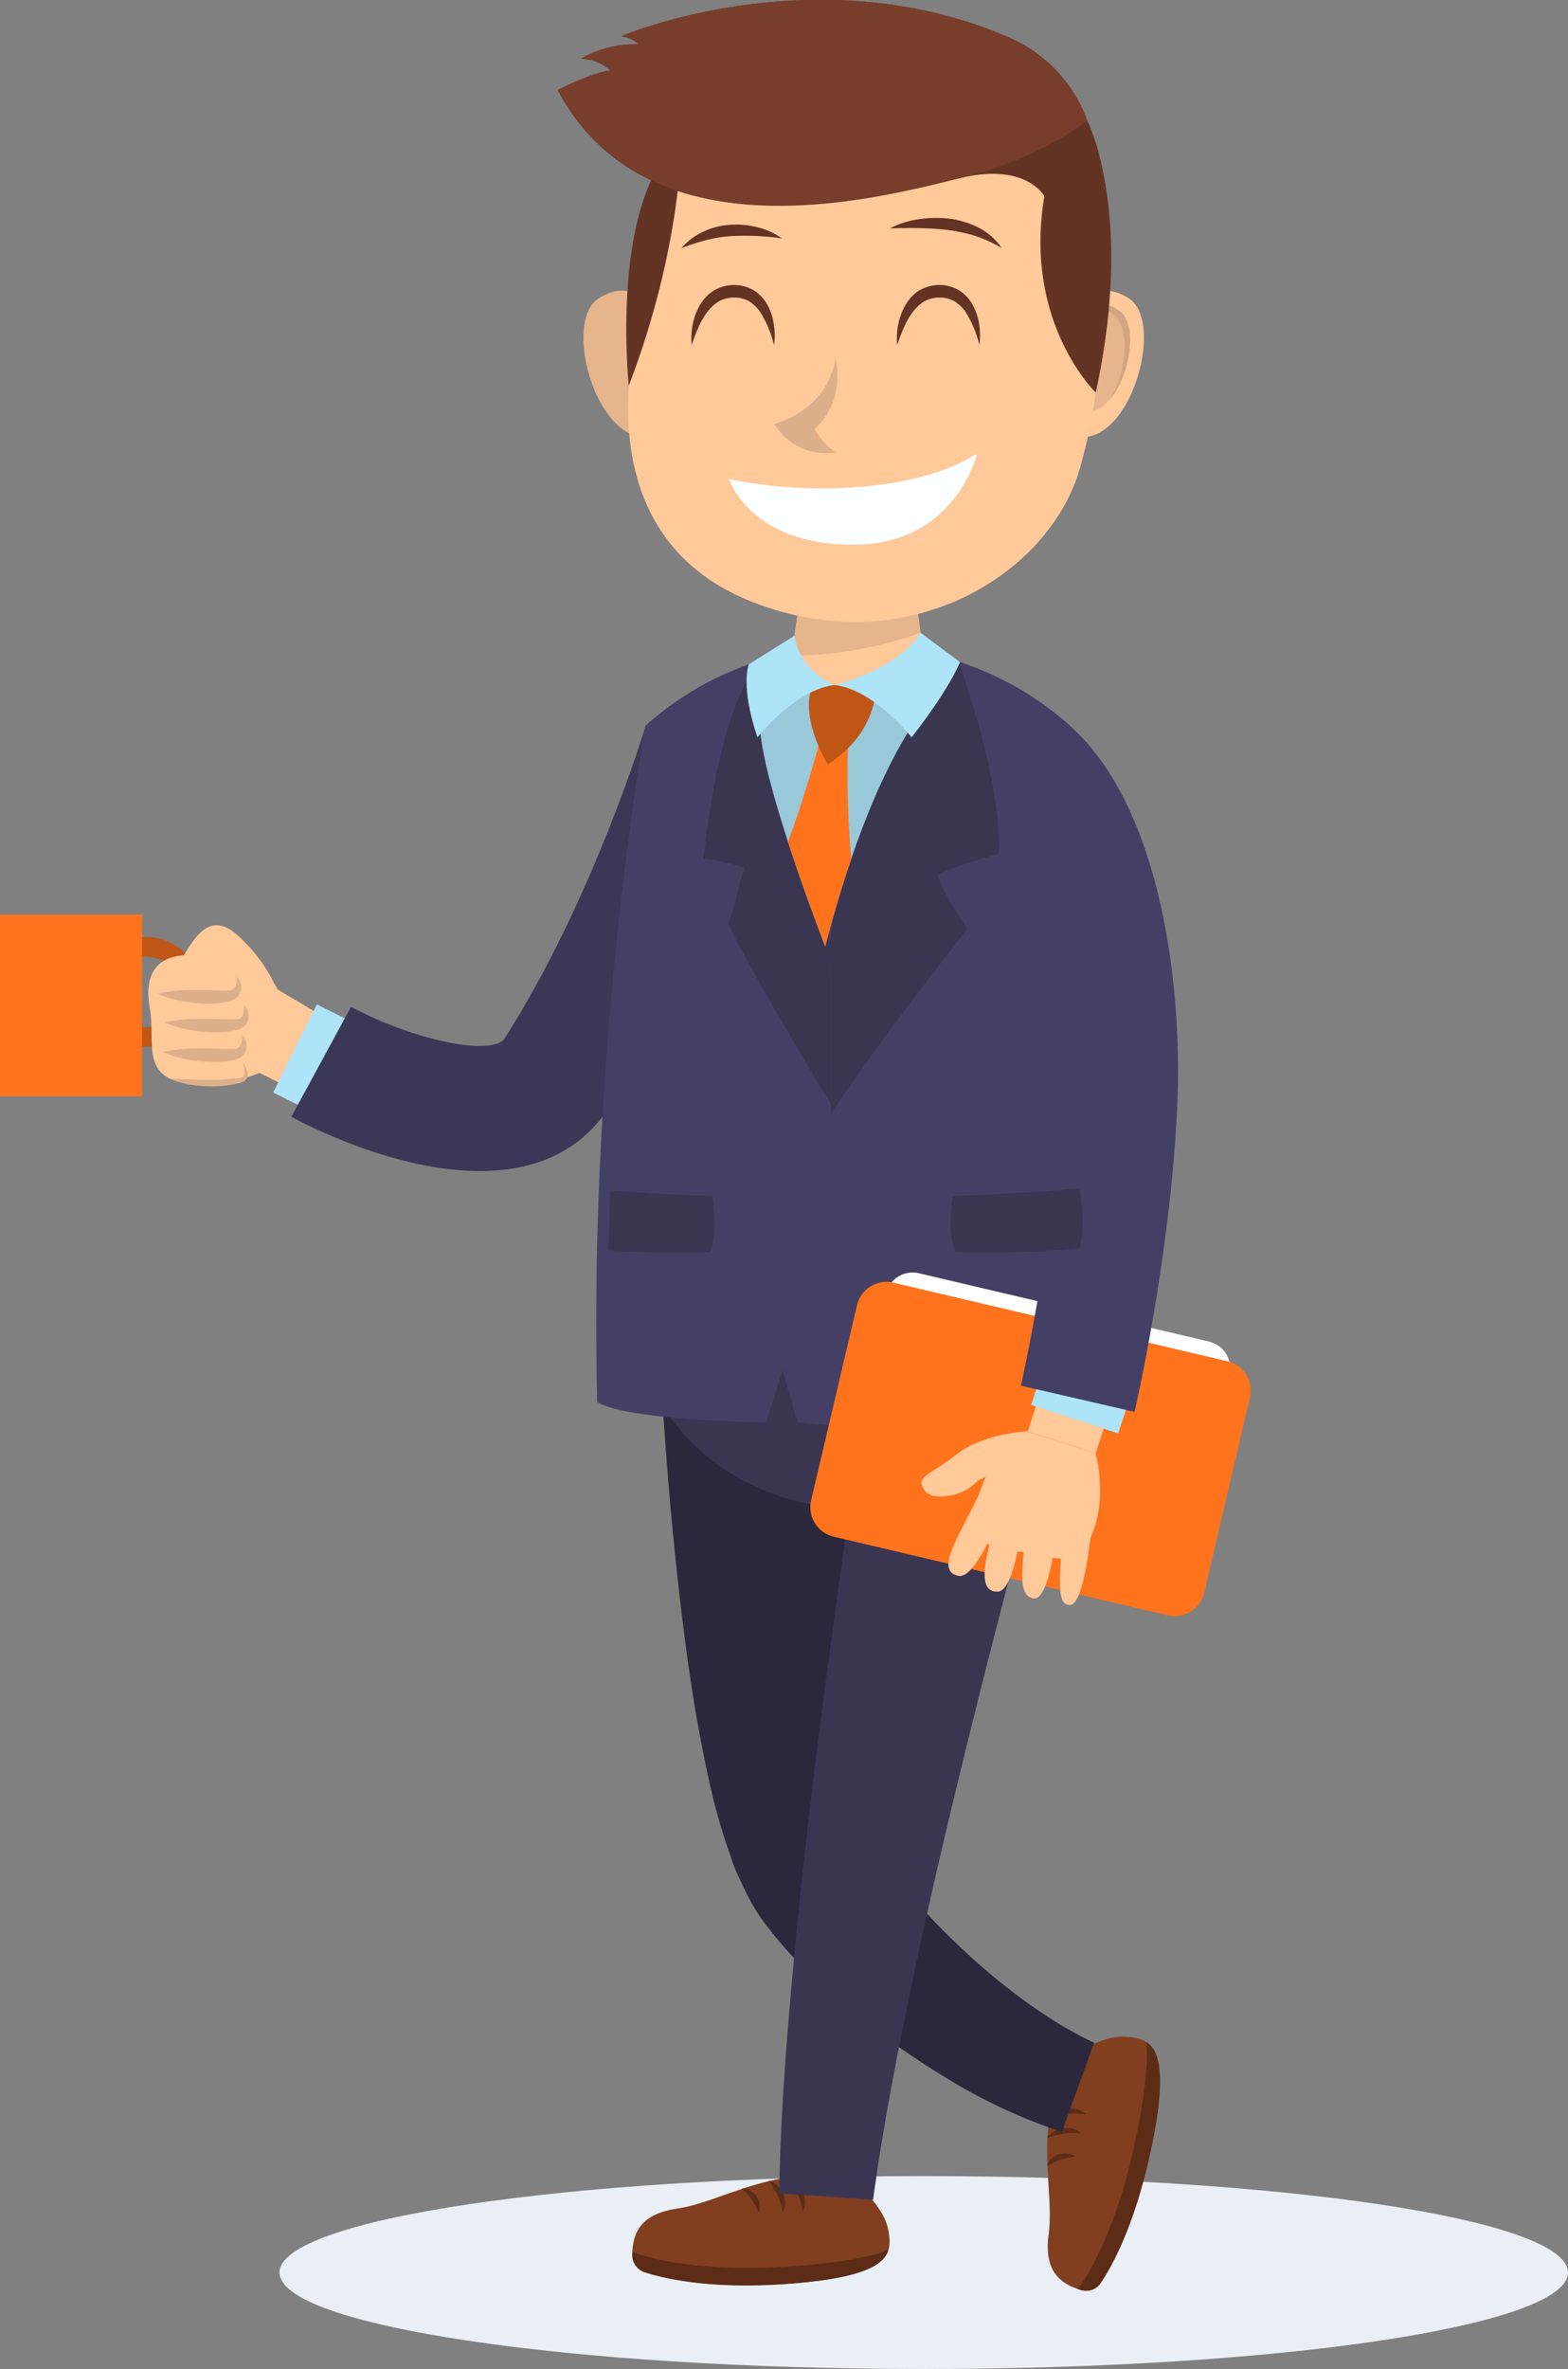 <svg xmlns="http://www.w3.org/2000/svg" viewBox="0 0 346.61 523.38"><rect x="0" y="0" width="346.61" height="523.38" fill="#808080" stroke="none"/><defs><style>.cls-1{fill:#e9eff5;}.cls-2{fill:#813f20;}.cls-3{fill:#5c2c17;}.cls-4{fill:#2b283d;}.cls-5{fill:#3a3652;}.cls-6{fill:#ffc999;}.cls-7{fill:#aee4f7;}.cls-8{fill:#3a3757;}.cls-9{fill:#444065;}.cls-10{fill:#fff;}.cls-11{fill:#ff731d;}.cls-12{fill:#99c8d9;}.cls-13{fill:#e6b58c;}.cls-14{fill:#bf5616;}.cls-15{fill:#dbb08a;}.cls-16{fill:#d1a57f;}.cls-17{fill:#633424;}.cls-18{fill:#fcffff;}.cls-19{fill:#783e2b;}</style></defs><title>to-work</title><g id="Слой_2" data-name="Слой 2"><g id="Слой_6" data-name="Слой 6"><path class="cls-1" d="M61.78,502.07c0,11.77,63.76,21.31,142.42,21.31s142.41-9.54,142.41-21.31-63.76-21.31-142.41-21.31S61.78,490.3,61.78,502.07Z"/><path class="cls-2" d="M249.73,450.05a11.24,11.24,0,0,0-3.75.13c-3.41.71-9.73,3-12.22,10.12-4.43,12.72-.81,24.47-1.94,33.2-1,7.39,1.63,10.77,7,12.38a3.94,3.94,0,0,0,4.43-1.5c2.66-3.95,8-13.59,11.56-31.49C258.9,452.27,254.4,450.65,249.73,450.05Z"/><path class="cls-3" d="M253.41,451.17c.4,4-.14,10.42-2.16,20.38-3.81,18.79-9.45,28.95-12.24,33.13a4.11,4.11,0,0,1-.9,1l.74.24a4.89,4.89,0,0,0,.64.14,4.15,4.15,0,0,0,1.27,0,3.87,3.87,0,0,0,1.16-.39,3.7,3.7,0,0,0,1.36-1.22c2.66-3.95,8-13.59,11.56-31.49C257.78,458,256.25,453,253.41,451.17Z"/><path class="cls-3" d="M231.68,469.05a4.85,4.85,0,0,1,1.48-1.94A5.74,5.74,0,0,1,235.4,466a6.7,6.7,0,0,1,1.26-.17,5.38,5.38,0,0,1,1.27.15,4.77,4.77,0,0,1,2.17,1.13c-.83-.06-1.56-.18-2.29-.16a7.71,7.71,0,0,0-2.1.27A14.25,14.25,0,0,0,231.68,469.05Z"/><path class="cls-3" d="M231.41,472.35a4.43,4.43,0,0,1,1.55-1.43,5.84,5.84,0,0,1,2-.73,5,5,0,0,1,2.15.12,4,4,0,0,1,1.85,1c-.73,0-1.35-.1-2-.07a10.12,10.12,0,0,0-1.83.16A29.41,29.41,0,0,0,231.41,472.35Z"/><path class="cls-3" d="M231.45,478.58a3.14,3.14,0,0,1,.94-1.62,4.11,4.11,0,0,1,1.64-1,4.19,4.19,0,0,1,1.89-.18,3.61,3.61,0,0,1,1.75.66c-.63.14-1.19.2-1.72.32a10.38,10.38,0,0,0-1.53.39,9.5,9.5,0,0,0-1.46.59C232.48,478,232,478.26,231.45,478.58Z"/><path class="cls-4" d="M234.74,471a120.61,120.61,0,0,1-24.49-11.27,182.27,182.27,0,0,1-21.48-15c-6.84-5.6-13.39-11.49-19.6-19.66a42.9,42.9,0,0,1-4.33-7.11L163,414.06a37.58,37.58,0,0,1-1.35-3.55A136.07,136.07,0,0,1,157.56,397c-4.06-17.25-6.21-33.81-8-50.44s-3-32.94-3.79-49.86l44.71.81c-1.18,15.45-1.91,31.56-2.21,47.26s0,31.53,1.56,46.18c.5,3.51,1,7.15,1.68,10.11a21.94,21.94,0,0,0,.51,2.22l.54,1.7a14.94,14.94,0,0,0,1.46,3.53c2.94,5.21,7.72,11,12.84,16.34,10.27,10.58,22.63,20.63,35,26.46Z"/><path class="cls-2" d="M196.46,493.23a11.5,11.5,0,0,0-1.16-3.57c-1.62-3.08-5.53-8.54-13.09-9-13.45-.76-23.75,6-32.45,7.27-7.38,1.11-9.91,4.53-10,10.16a4,4,0,0,0,2.65,3.85c4.54,1.47,15.28,4,33.46,2.45C196.84,502.66,197.16,497.89,196.46,493.23Z"/><path class="cls-3" d="M196.39,497.08c-3.76,1.49-10,2.73-20.19,3.52-19.11,1.5-30.43-1.12-35.22-2.66a3.88,3.88,0,0,1-1.16-.6c0,.26,0,.51,0,.78a3.66,3.66,0,0,0,0,.66,4.24,4.24,0,0,0,.37,1.21,3.91,3.91,0,0,0,.7,1,3.77,3.77,0,0,0,1.54,1c4.54,1.47,15.28,4,33.46,2.45C191.05,503.14,195.4,500.31,196.39,497.08Z"/><path class="cls-3" d="M173.22,481.1a4.9,4.9,0,0,1,2.28.89,5.8,5.8,0,0,1,1.71,1.84,6.1,6.1,0,0,1,.51,1.17,4.87,4.87,0,0,1,.2,1.25,4.69,4.69,0,0,1-.49,2.4,20.94,20.94,0,0,0-.47-2.24,7.72,7.72,0,0,0-.84-2A14,14,0,0,0,173.22,481.1Z"/><path class="cls-3" d="M170,481.75a4.5,4.5,0,0,1,1.8,1.09,5.85,5.85,0,0,1,1.25,1.73,5.12,5.12,0,0,1,.48,2.1,4,4,0,0,1-.49,2.07c-.19-.7-.28-1.33-.48-1.93a11.36,11.36,0,0,0-.65-1.71A30.94,30.94,0,0,0,170,481.75Z"/><path class="cls-3" d="M164,483.5a3.08,3.08,0,0,1,1.82.46,4.23,4.23,0,0,1,1.4,1.3,4.44,4.44,0,0,1,.7,1.77,3.78,3.78,0,0,1-.16,1.86c-.31-.56-.52-1.08-.78-1.56a11.44,11.44,0,0,0-.8-1.37,8.59,8.59,0,0,0-1-1.23C164.85,484.32,164.46,483.93,164,483.5Z"/><path class="cls-5" d="M172.24,484.57c.29-17.93,1.74-35.45,3.38-53s3.69-34.9,5.91-52.25c4.44-34.77,9.56-69.19,15.28-103.9l43.6,9.93c-9.41,33-18.41,66.51-26.64,100-4.14,16.74-8.09,33.52-11.64,50.31S195.23,469.31,193,486Z"/><path class="cls-5" d="M140.89,291.46c.43,23.28,22.31,41.86,48.86,41.86s48.44-18.58,48.87-41.86c.45-23.72-21.42-43.26-48.86-43.26S140.44,267.74,140.89,291.46Z"/><polygon class="cls-6" points="61.38 218.61 56.45 236.59 69.83 243.23 77.34 228.1 61.38 218.61"/><rect class="cls-7" x="60.09" y="228.08" width="21.73" height="12.8" transform="translate(-170.63 193.78) rotate(-63.6)"/><path class="cls-8" d="M106.08,258.72c-18.78,0-38.39-10.2-41.68-12l13.2-24.29c13.89,7.48,31.4,11.05,34,6.91,19.37-30.33,31-68.45,31.07-68.83l26.49,7.94c-.51,1.71-12.76,42.11-34.25,75.77C128,255.17,117.16,258.72,106.08,258.72Z"/><path class="cls-9" d="M173,302.65l-3.67,11.6c-34-.73-37.32-4.55-37.32-4.55-2-79.53,10.66-149.36,10.66-149.36,21.73-19.46,46.92-17.48,46.92-17.48s25.19-2,46.92,17.48a988.9,988.9,0,0,1,8.15,149.36s-20,9.13-68.32,4.55Z"/><path class="cls-10" d="M254.55,350.25l-64.08-15.08a6.12,6.12,0,0,1-4.56-7.37l9.86-41.93a6.14,6.14,0,0,1,7.38-4.57l64.07,15.08a6.14,6.14,0,0,1,4.57,7.38l-9.87,41.92A6.12,6.12,0,0,1,254.55,350.25Z"/><path class="cls-11" d="M258.15,356.88,184.29,339.5a6.7,6.7,0,0,1-5-8l10.15-43.14a6.7,6.7,0,0,1,8-5l73.86,17.38a6.68,6.68,0,0,1,5,8L266.19,351.9A6.69,6.69,0,0,1,258.15,356.88Z"/><rect class="cls-6" x="228.93" y="305.07" width="15.77" height="13.94" transform="translate(366.23 681.77) rotate(-162.09)"/><rect class="cls-7" x="228.09" y="302.03" width="20.27" height="11.94" transform="matrix(-0.95, -0.31, 0.31, -0.95, 370.24, 674.32)"/><path class="cls-9" d="M250.8,311.93l-25.13-5.8c.07-.32,7.35-32.18,8.77-62.55,1.46-31.44-6.79-57.44-15.63-64.41l16-20.25c20.94,16.53,26.77,56.59,25.41,85.86C258.68,277.54,251.12,310.54,250.8,311.93Z"/><path class="cls-6" d="M242.18,321.09s2.73,9.64-.88,18.14-9.83,3.88-16.52,3.54-11.09-3.36-8.71-11.48,6.69-14.22,10.79-15.12Z"/><path class="cls-6" d="M227.17,316.24s-9.58.29-15.76,5.12-9.55,4.94-6.68,8.3c1.41,1.64,7.46,1.26,10.7-1.85s8.48-1.86,8.48-1.86Z"/><path class="cls-6" d="M216.39,330.26s-1.73,3.42-4.44,8.75-3.37,8.44-.11,9.14c2.79.61,6.25-6.63,8-10.25Z"/><path class="cls-6" d="M220,336s-.09.32-1.48,6.14-1.36,9.58,2,9.5c2.86-.07,4.28-8.24,5.11-12.17Z"/><path class="cls-6" d="M227.19,336.48s-.28-1.2-.77,4.76-1.31,11.28,2,11.89c3,.55,4.65-10.06,4.87-14.07Z"/><path class="cls-6" d="M235.36,332.67s-.26,4.07-.68,10-1.19,12.49,2.09,11.87c2.81-.54,4.51-15.38,4.68-19.39Z"/><path class="cls-5" d="M211.89,146.27s9.85,26.57,8.86,42.47c0,0-9.16,2.21-13.56,4.61a53.64,53.64,0,0,0,6.72,11.82S195.19,228.73,183.7,246l-.13-37.85S186.31,161.54,211.89,146.27Z"/><path class="cls-5" d="M183.69,244s-18.84-31-22.59-39.75l3.37-12.55s-6.51-2.06-8.93-1.91c0,0,2.5-30.06,11.51-42.63L183.57,208Z"/><path class="cls-12" d="M209.06,151.35s-14.22,9.91-26.65,57.73c0,0-15.55-39.79-14.44-51S209.06,151.35,209.06,151.35Z"/><path class="cls-6" d="M204.22,145c.62,4.33-1.89,6.14-6,7.56a27.45,27.45,0,0,1-8.95,1.48A27.81,27.81,0,0,1,181.6,153c-4.44-1.28-7.3-3.19-6.65-7.77l1.66-11.66h26Z"/><path class="cls-13" d="M175,144.87l1.62-11.35h26l.89,6.26A85.54,85.54,0,0,1,175,144.87Z"/><path class="cls-11" d="M181.69,162l5.74,3.35a209.84,209.84,0,0,0,.75,24.41c-.28.83-.57,1.69-.85,2.55-.14.42-.28.84-.41,1.27-.3.91-.59,1.84-.89,2.79-.09.3-.19.62-.28.93-.27.89-.55,1.8-.82,2.72-.09.3-.17.6-.26.9-.33,1.14-.66,2.3-1,3.49-.08.28-.15.56-.23.84-.35,1.27-.69,2.56-1,3.88,0,0-4.33-11.07-8.25-23.18C178.12,175.57,181.69,162,181.69,162Z"/><path class="cls-14" d="M179.56,151.35h14s.95,10-10.56,17.54C183,168.89,176.71,159,179.56,151.35Z"/><path class="cls-7" d="M203.48,139.78l8.72,6.5s-2,5.49-10.69,16.63c0,0-8.29-10.57-17-11.56C184.47,151.35,198.49,148,203.48,139.78Z"/><path class="cls-7" d="M175.62,140.44,165.5,146.8s-1.89,4.88,1.94,16.11c0,0,8.28-10.57,17-11.56C184.47,151.35,176.7,148.26,175.62,140.44Z"/><path class="cls-5" d="M210.65,264.21c14.4-.41,28-1.67,28-1.67s1.42,8.33,0,13.27a213.21,213.21,0,0,1-27.43.84S209.26,273.45,210.65,264.21Z"/><path class="cls-5" d="M134.9,263c5.28.4,13.76,1,22.56,1.22,1.39,9.24-.55,12.44-.55,12.44a204,204,0,0,1-22.41-.42Q134.65,269.51,134.9,263Z"/><path class="cls-14" d="M32.31,207a12.15,12.15,0,1,0,12.15,12.15A12.15,12.15,0,0,0,32.31,207Zm0,19.94a7.79,7.79,0,1,1,7.78-7.79A7.79,7.79,0,0,1,32.31,226.93Z"/><rect class="cls-11" y="202.06" width="31.42" height="40.16"/><path class="cls-6" d="M60,235.8s-9.39,5.21-19.15,3.51-6.44-9.31-7.72-16.38.8-12.4,9.86-11.89,16.48,3.52,18.41,7.57Z"/><path class="cls-15" d="M53.72,234.81a4.81,4.81,0,0,1,1,2.46,1.82,1.82,0,0,1-.56,1.45,2.84,2.84,0,0,1-1.37.58,23.92,23.92,0,0,1-5.12.71,27,27,0,0,1-5.16-.31,19.07,19.07,0,0,1-5-1.42c3.42.21,6.73.35,10.06.26,1.66,0,3.32-.15,5-.31a2.3,2.3,0,0,0,1-.21,1.1,1.1,0,0,0,.46-.79A5.88,5.88,0,0,0,53.72,234.81Z"/><path class="cls-6" d="M61.38,219a34.1,34.1,0,0,0-9.46-12.87c-6.55-5.26-9.67,2.86-12.47,6.69-1.38,1.87,3.82-1.67,7.85,1s3.15,4.18,3.15,4.18Z"/><path class="cls-15" d="M52.29,215.76a3.34,3.34,0,0,1,1,2.78,3.1,3.1,0,0,1-.74,1.6l-.31.33-.45.28a4,4,0,0,1-.83.35,12.56,12.56,0,0,1-2.84.52c-.92.08-1.82.1-2.73.09a31.72,31.72,0,0,1-5.33-.58,22.48,22.48,0,0,1-5.2-1.61,30.33,30.33,0,0,1,5.36-.71c1.76-.1,3.51-.11,5.24-.06l2.57.07c.84,0,1.71.06,2.42,0a3.43,3.43,0,0,0,.44,0h.15l.2-.1a1.79,1.79,0,0,0,.67-.59A3.65,3.65,0,0,0,52.29,215.76Z"/><path class="cls-15" d="M53.91,222.13a3.34,3.34,0,0,1,1,2.78,3.1,3.1,0,0,1-.74,1.61l-.31.32c-.14.1-.3.19-.45.28a3.55,3.55,0,0,1-.83.35,13.19,13.19,0,0,1-2.84.53c-.92.08-1.82.09-2.73.08a31.72,31.72,0,0,1-5.33-.58,22.45,22.45,0,0,1-5.2-1.6,30.48,30.48,0,0,1,5.36-.72c1.76-.1,3.51-.1,5.24-.06l2.57.08c.84,0,1.71.05,2.42,0l.44,0a.74.74,0,0,1,.15,0l.2-.1a1.79,1.79,0,0,0,.67-.59A3.64,3.64,0,0,0,53.91,222.13Z"/><path class="cls-15" d="M53.5,228.66a3.31,3.31,0,0,1,1,2.78,3.23,3.23,0,0,1-.75,1.61l-.31.32a4.92,4.92,0,0,1-.45.28,3.34,3.34,0,0,1-.82.35,13.38,13.38,0,0,1-2.85.53c-.91.07-1.82.09-2.72.08a31.84,31.84,0,0,1-5.34-.58,22.6,22.6,0,0,1-5.2-1.6,29.69,29.69,0,0,1,5.36-.72c1.77-.1,3.51-.1,5.24-.06l2.58.07c.83,0,1.7.06,2.42,0l.43,0a.85.85,0,0,1,.16,0l.2-.1a1.84,1.84,0,0,0,.66-.59A3.64,3.64,0,0,0,53.5,228.66Z"/><path class="cls-6" d="M232.64,72.9s7.22-13.42,17-6.91c8.74,5.85-1.5,39.06-16.13,28.6Z"/><path class="cls-13" d="M235.52,74.43s5.18-10.84,12-5.65c6.16,4.66-1.34,28.89-11.65,20.55Z"/><path class="cls-6" d="M242.66,80.2c-.1,1.78-1.9,3.13-4,3s-3.77-1.66-3.68-3.44,1.9-3.12,4-3S242.76,78.42,242.66,80.2Z"/><path class="cls-16" d="M246.18,69.6c3.76,2.85,2.88,13.24-1,18.84,4.61-5.21,6.43-16.62,2.4-19.66a5.77,5.77,0,0,0-7.5,0A5.64,5.64,0,0,1,246.18,69.6Z"/><path class="cls-13" d="M132.2,66c9.73-6.51,17,6.91,17,6.91l-.82,21.69C133.7,105.05,123.46,71.84,132.2,66Z"/><path class="cls-6" d="M147.82,40.4c-3,8.74-4.93,20.72-7.12,32-2.12,11-8.49,47.34,25.8,60.67s65.72-6.25,72.31-29.92c7.43-26.7,3.81-43.19-2.43-60.5C228.16,19.93,209.2,12.24,189.27,12,170.08,11.83,154.26,21.21,147.82,40.4Z"/><path class="cls-17" d="M150.66,31s0,23.86-11.68,54.25C139,85.21,134.59,43.36,150.66,31Z"/><path class="cls-18" d="M216,100.12c-11.4,7.74-35,9.84-54.84,5.72,0,0,4.58,14.5,27.42,14.5S216,100.12,216,100.12Z"/><path class="cls-15" d="M184.73,79.22s-1.1,10.71-13.59,14.48c0,0,4.47,7.73,13.58,6.22,0,0-2.18-1-4.69-5.14C180,94.78,186.75,89.77,184.73,79.22Z"/><path class="cls-17" d="M196.72,50.44a20.42,20.42,0,0,1,6.37-2,24.91,24.91,0,0,1,6.74-.13,20,20,0,0,1,6.52,2,13.81,13.81,0,0,1,5.05,4.44,34.46,34.46,0,0,0-5.82-2.64,38,38,0,0,0-6.06-1.3c-2.07-.24-4.16-.37-6.29-.41S199,50.41,196.72,50.44Z"/><path class="cls-17" d="M172.84,52.67a57.22,57.22,0,0,0-11.3-.5,29.45,29.45,0,0,0-5.42.88,48,48,0,0,0-5.46,1.77,13.75,13.75,0,0,1,4.79-3.63,16.14,16.14,0,0,1,5.9-1.52,19.1,19.1,0,0,1,6,.52A15.59,15.59,0,0,1,172.84,52.67Z"/><path class="cls-17" d="M152.91,76.25a14.81,14.81,0,0,1,.16-4.25,13.61,13.61,0,0,1,1.4-4.14,9.6,9.6,0,0,1,3.05-3.5,9,9,0,0,1,4.6-1.4,8.61,8.61,0,0,1,4.65,1.27,9,9,0,0,1,3.08,3.53A13,13,0,0,1,171.1,72a14.75,14.75,0,0,1,0,4.25A24.22,24.22,0,0,0,168,68.86a8.29,8.29,0,0,0-2.57-2.39,6.9,6.9,0,0,0-3.25-.74,7.27,7.27,0,0,0-3.26.84A9.53,9.53,0,0,0,156.29,69a17.25,17.25,0,0,0-1.93,3.4A34.44,34.44,0,0,0,152.91,76.25Z"/><path class="cls-17" d="M198.34,76.25A14.81,14.81,0,0,1,198.5,72a13.61,13.61,0,0,1,1.4-4.14,9.6,9.6,0,0,1,3-3.5,9,9,0,0,1,4.6-1.4,8.61,8.61,0,0,1,4.65,1.27,8.89,8.89,0,0,1,3.08,3.53,13.26,13.26,0,0,1,1.26,4.2,15.12,15.12,0,0,1,0,4.25,24,24,0,0,0-3.09-7.35,8.29,8.29,0,0,0-2.57-2.39,6.87,6.87,0,0,0-3.25-.74,7.27,7.27,0,0,0-3.26.84A9.68,9.68,0,0,0,201.72,69a17.25,17.25,0,0,0-1.93,3.4A34.44,34.44,0,0,0,198.34,76.25Z"/><path class="cls-17" d="M242.22,86.72s-16.07-15.46-11.36-43.36c0,0-4-7.56-18.66-4-17,4.11-68.73,18.48-88.9-19.42,0,0,7.36-3.89,11.64-4.33A9.54,9.54,0,0,0,128.32,13a25.17,25.17,0,0,1,12.85-3.24A7.23,7.23,0,0,0,137.32,8s40-17,81.27-1.53a39.33,39.33,0,0,1,24,26.31C245.89,44.62,247.51,62.19,242.22,86.72Z"/><path class="cls-19" d="M128.32,13a25.17,25.17,0,0,1,12.85-3.24A7.23,7.23,0,0,0,137.32,8s43-18.35,86,.38a31.76,31.76,0,0,1,16.83,17.69c0,.09.17.45.2.55-7.44,5.68-16.59,9.41-25.31,12.12-.9.14-1.84.32-2.84.57a227.54,227.54,0,0,1-24.46,5l-10.91,1c-19.88.89-41.93-3.62-53.53-25.42,0,0,7.36-3.89,11.64-4.33A9.54,9.54,0,0,0,128.32,13Z"/></g></g></svg>